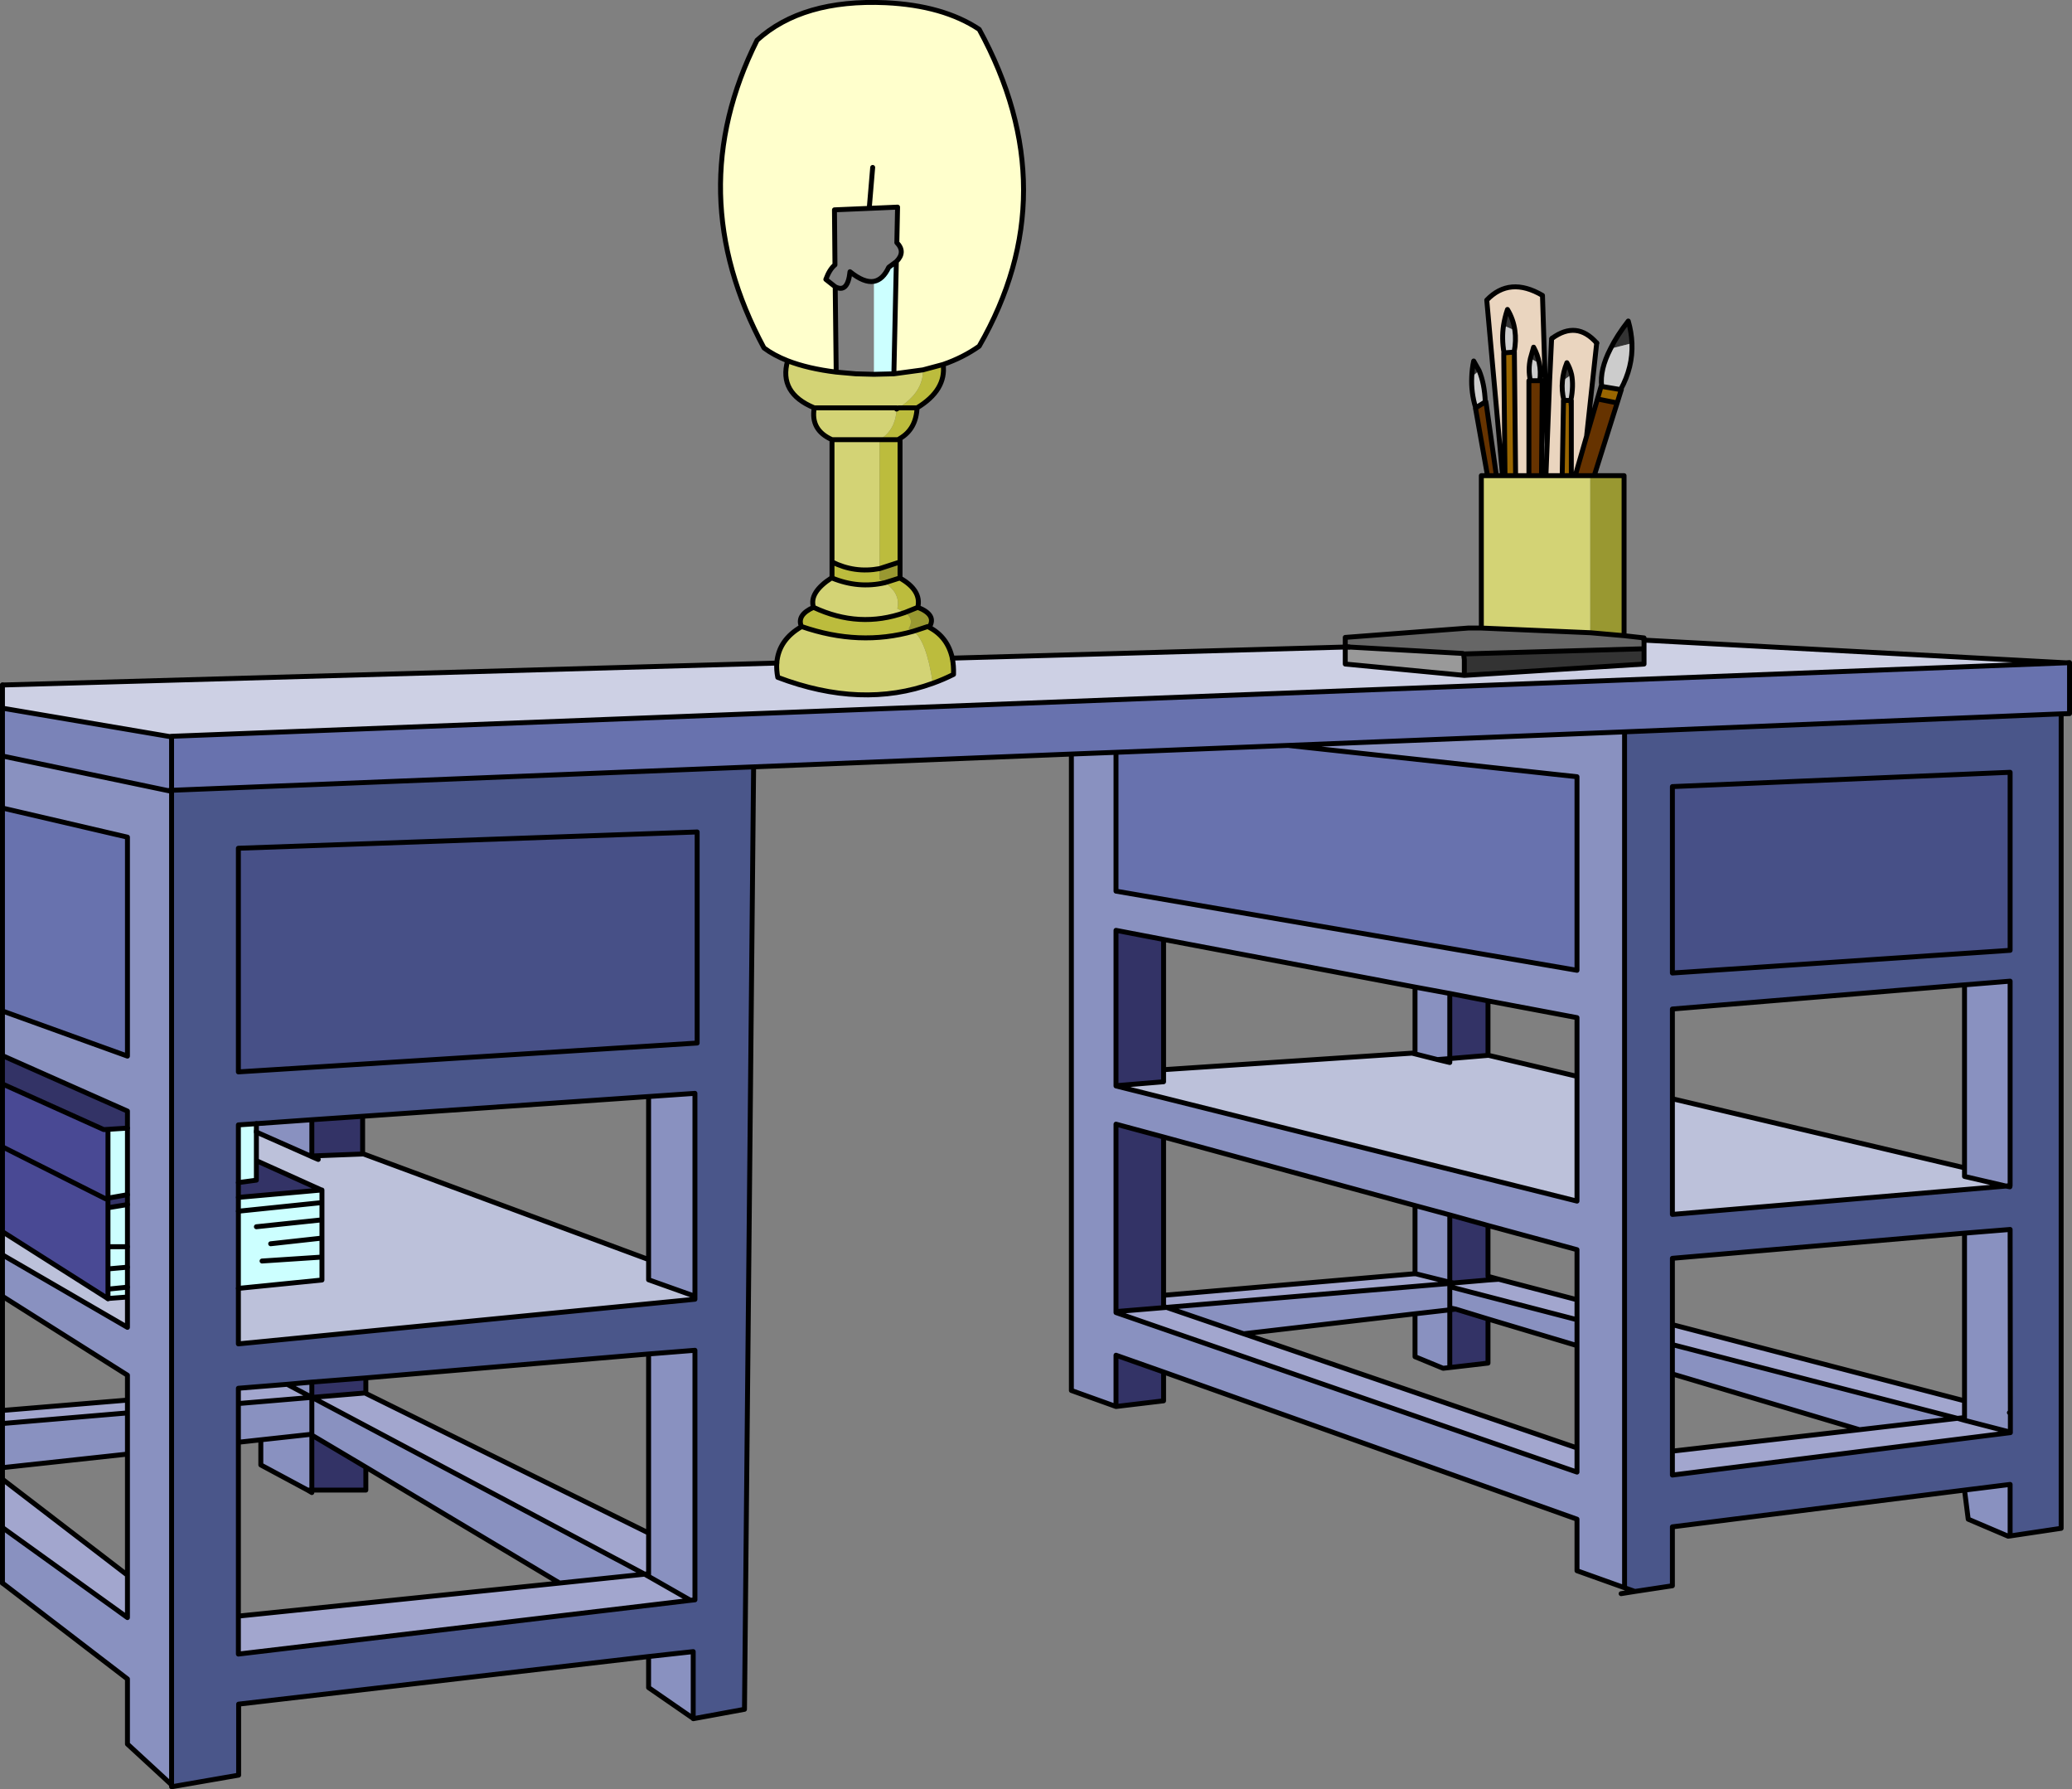 <?xml version="1.0" encoding="UTF-8" standalone="no"?>
<svg xmlns:xlink="http://www.w3.org/1999/xlink" height="362.8px" width="420.25px" xmlns="http://www.w3.org/2000/svg">
  <rect width="100%" height="100%" fill="#808080" stroke="none"/>
  <g transform="matrix(1.0, 0.0, 0.0, 1.0, 0.5, 0.5)">
    <path d="M293.5 259.75 L293.55 259.5 293.55 259.75 293.5 259.75" fill="url(#gradient0)" fill-rule="evenodd" stroke="none"/>
    <path d="M225.85 284.7 L225.85 274.3 235.5 277.7 235.5 283.55 225.85 284.7 M225.85 219.65 L225.85 188.15 235.5 190.0 235.5 216.4 235.5 218.85 225.85 219.65 M293.55 200.95 L301.3 202.45 301.3 213.45 301.3 213.5 293.55 214.15 293.55 200.95 M0.0 213.55 L25.35 224.8 25.35 228.25 21.4 228.5 20.55 228.55 0.0 219.3 0.0 213.55 M25.35 241.75 L25.35 243.75 21.4 244.4 21.4 242.75 21.4 242.45 25.35 241.75 M47.85 242.3 L47.85 239.3 51.5 238.8 51.5 234.85 64.7 240.8 47.85 242.3 M62.75 226.55 L73.05 225.85 73.05 233.4 73.05 233.5 62.75 233.9 62.75 226.55 M62.75 279.75 L73.7 278.9 73.7 281.95 73.6 281.95 62.8 282.85 62.75 282.85 62.75 279.75 M62.75 290.5 L73.7 297.0 73.7 301.65 62.75 301.65 62.75 290.5 M293.55 245.85 L301.3 248.0 301.3 258.3 301.35 259.05 294.35 259.65 293.55 259.5 293.55 245.85 M225.85 265.45 L225.85 227.45 235.5 230.05 235.5 262.15 235.5 264.4 235.55 264.65 225.85 265.45 M294.75 264.95 L301.3 266.95 301.3 275.9 293.55 276.8 293.55 265.1 294.75 264.95" fill="#333366" fill-rule="evenodd" stroke="none"/>
    <path d="M21.4 262.8 L21.4 262.25 25.35 262.5 21.4 262.8" fill="#0099ff" fill-rule="evenodd" stroke="none"/>
    <path d="M188.7 138.05 Q174.25 143.3 157.25 136.85 156.95 135.3 157.05 133.95 157.4 129.25 162.1 126.55 173.8 130.6 184.75 127.5 187.35 129.25 188.7 138.05 M306.9 95.95 L309.6 95.95 312.15 95.95 313.05 95.95 316.35 95.95 318.2 95.95 319.0 95.95 322.05 95.95 322.05 127.8 299.95 126.85 299.95 95.95 301.2 95.95 303.0 95.95 304.25 95.95 304.75 95.95 306.9 95.95 M180.8 75.3 L186.7 74.5 Q186.8 79.0 181.75 82.2 L181.35 82.2 181.35 82.45 Q181.15 86.75 177.9 88.65 L168.3 88.65 177.9 88.65 177.9 114.8 Q172.85 115.75 168.25 113.45 L168.25 88.65 168.3 88.65 168.25 88.65 Q163.85 86.7 164.65 82.2 157.4 79.2 159.25 72.65 163.35 74.25 169.1 74.95 L173.05 75.3 176.75 75.4 180.8 75.3 M181.35 82.2 L164.65 82.2 181.35 82.2 M168.2 116.65 L168.25 116.7 Q173.6 118.9 179.0 117.65 182.2 119.9 181.5 122.9 L183.05 123.7 Q173.75 127.0 164.5 122.65 163.55 119.65 168.2 116.65" fill="#d3d375" fill-rule="evenodd" stroke="none"/>
    <path d="M324.35 77.85 L328.2 78.5 328.25 78.8 327.5 81.2 323.5 80.4 324.25 77.8 324.35 77.85 M304.55 71.05 L306.6 70.9 306.65 71.25 306.9 95.95 304.75 95.95 304.5 71.65 304.55 71.05 M316.7 80.7 L318.1 80.7 318.2 81.95 318.2 95.95 316.35 95.95 316.6 81.5 316.7 80.7" fill="#996600" fill-rule="evenodd" stroke="none"/>
    <path d="M327.5 81.2 L322.85 95.95 322.05 95.95 319.0 95.95 321.3 87.95 323.5 80.4 327.5 81.2 M309.6 95.95 L309.6 76.7 309.9 76.7 311.8 76.7 312.3 76.7 312.15 95.95 309.6 95.95 M300.95 81.45 L303.0 95.95 301.2 95.95 298.85 82.75 298.8 82.2 300.75 81.0 300.95 81.45" fill="#663300" fill-rule="evenodd" stroke="none"/>
    <path d="M306.75 66.5 Q306.45 64.25 305.25 62.25 304.7 63.85 304.45 65.5 304.05 68.15 304.55 71.05 L304.5 71.05 304.5 71.65 304.75 95.95 304.25 95.95 301.05 60.35 Q305.7 55.5 312.35 59.4 L312.9 76.7 312.3 76.7 311.8 76.7 Q312.05 74.85 311.7 73.15 311.4 71.45 310.55 69.9 L309.9 72.2 Q309.4 74.45 309.9 76.7 L309.6 76.7 309.6 95.95 306.9 95.95 306.65 71.25 306.65 70.9 306.6 70.9 Q307.05 68.55 306.75 66.5 M314.3 68.1 Q319.3 64.45 323.35 69.05 L321.3 87.95 319.0 95.95 318.2 95.95 318.2 81.95 318.2 80.7 318.1 80.7 Q318.7 77.7 318.25 75.45 317.95 74.15 317.3 73.05 316.55 74.9 316.4 76.75 316.2 78.7 316.7 80.7 L316.6 80.7 316.6 81.5 316.35 95.95 313.05 95.95 313.3 89.65 313.8 76.7 314.2 68.2 314.3 68.1" fill="#ead5bf" fill-rule="evenodd" stroke="none"/>
    <path d="M330.5 69.1 L326.15 70.2 Q327.45 67.55 329.75 64.6 330.4 66.85 330.5 69.1 M332.95 131.05 L332.95 134.15 296.5 136.45 296.5 133.25 296.35 132.1 332.95 131.05 M306.75 66.5 L304.45 65.5 Q304.7 63.85 305.25 62.25 306.45 64.25 306.75 66.5 M309.9 72.2 L310.55 69.9 Q311.4 71.45 311.7 73.15 L309.9 72.2 M298.0 75.95 Q298.05 74.3 298.4 72.7 L299.5 74.65 298.0 75.95 M318.25 75.45 L316.4 76.75 Q316.55 74.9 317.3 73.05 317.95 74.15 318.25 75.45" fill="#333333" fill-rule="evenodd" stroke="none"/>
    <path d="M326.15 70.2 L330.5 69.1 Q330.7 73.95 328.2 78.5 L324.35 77.85 Q323.95 74.45 326.15 70.2 M304.45 65.5 L306.75 66.5 Q307.05 68.55 306.6 70.9 L304.55 71.05 Q304.05 68.15 304.45 65.5 M309.9 76.7 Q309.4 74.45 309.9 72.2 L311.7 73.15 Q312.05 74.85 311.8 76.7 L309.9 76.7 M298.8 82.2 Q297.85 79.05 298.0 75.95 L299.5 74.65 Q300.6 77.3 300.75 81.0 L298.8 82.2 M316.4 76.75 L318.25 75.45 Q318.7 77.7 318.1 80.7 L316.7 80.7 Q316.2 78.7 316.4 76.75" fill="#cccccc" fill-rule="evenodd" stroke="none"/>
    <path d="M328.9 128.4 L332.95 128.85 332.95 129.3 332.95 131.05 296.35 132.1 296.2 132.0 273.15 130.7 272.35 130.6 272.35 128.75 297.3 126.85 299.95 126.85 322.05 127.8 328.9 128.4" fill="#666666" fill-rule="evenodd" stroke="none"/>
    <path d="M296.5 136.45 L272.35 134.15 272.35 130.7 273.15 130.7 296.2 132.0 296.35 132.1 296.5 133.25 296.5 136.45" fill="#999999" fill-rule="evenodd" stroke="none"/>
    <path d="M159.25 72.65 Q156.45 71.55 154.45 70.05 137.55 38.65 153.05 7.65 162.25 -0.7 179.15 0.05 190.8 0.6 198.1 5.45 216.1 38.45 198.1 69.7 194.85 72.0 190.8 73.4 L186.7 74.5 180.8 75.3 181.3 52.55 Q183.25 50.6 181.4 48.7 L181.55 41.5 175.8 41.75 168.75 42.05 168.85 53.2 Q167.75 54.1 167.0 56.15 L168.9 57.65 169.1 74.95 Q163.35 74.25 159.25 72.65 M176.5 33.45 L175.8 41.75 176.5 33.45" fill="#ffffcc" fill-rule="evenodd" stroke="none"/>
    <path d="M176.75 56.55 Q178.6 56.2 179.75 53.7 L181.3 52.55 180.8 75.3 176.75 75.4 176.75 56.55 M25.35 228.25 L25.35 241.75 21.4 242.45 21.4 228.5 25.35 228.25 M25.35 243.75 L25.35 252.3 25.35 256.45 25.35 260.5 25.35 262.5 21.4 262.25 21.4 260.9 21.4 256.8 21.4 252.3 21.4 244.4 25.35 243.75 M47.85 260.75 L47.85 245.1 47.85 242.3 64.7 240.8 64.8 240.85 64.8 243.35 64.8 246.85 64.8 250.55 64.8 254.4 64.8 259.05 47.85 260.75 M47.85 239.3 L47.85 227.6 51.5 227.35 51.5 228.85 51.5 229.05 51.5 234.85 51.5 238.8 47.85 239.3 M47.85 245.1 L64.8 243.35 47.85 245.1 M25.35 252.3 L21.4 252.3 25.35 252.3 M25.35 256.45 L21.4 256.8 25.35 256.45 M25.35 260.5 L21.4 260.9 25.35 260.5 M52.65 255.2 L64.8 254.4 52.65 255.2 M54.4 251.7 L64.8 250.55 54.4 251.7 M51.5 248.25 L64.8 246.85 51.5 248.25" fill="#ccffff" fill-rule="evenodd" stroke="none"/>
    <path d="M192.65 132.95 Q192.95 134.45 192.9 136.25 190.8 137.3 188.7 138.05 187.35 129.25 184.75 127.5 L187.65 126.55 187.95 126.7 Q191.7 128.65 192.65 132.95 M190.8 73.4 Q191.45 78.6 185.5 82.2 185.3 86.5 182.05 88.4 181.85 88.55 181.6 88.65 L177.9 88.65 181.6 88.65 182.05 88.65 182.05 113.45 177.9 114.8 177.85 116.95 179.0 117.65 182.0 116.7 Q186.45 119.2 185.65 122.65 L183.05 123.7 181.5 122.9 Q182.2 119.9 179.0 117.65 173.6 118.9 168.25 116.7 L168.25 116.6 168.25 113.45 Q172.85 115.75 177.9 114.8 L177.9 88.65 Q181.15 86.75 181.35 82.45 L181.75 82.2 Q186.8 79.0 186.7 74.5 L190.8 73.4 M185.5 82.2 L181.75 82.2 185.5 82.2 M164.5 122.65 Q173.75 127.0 183.05 123.7 185.0 125.05 183.8 126.95 L184.75 127.5 Q173.8 130.6 162.1 126.55 L162.05 126.55 Q161.05 124.2 164.5 122.65" fill="#bcbc3d" fill-rule="evenodd" stroke="none"/>
    <path d="M322.85 95.95 L328.9 95.95 328.9 128.4 322.05 127.8 322.05 95.95 322.85 95.95 M182.05 113.45 L182.05 116.45 182.0 116.7 179.0 117.65 177.85 116.95 177.9 114.8 182.05 113.45 M185.65 122.65 Q189.45 124.15 188.05 126.55 L187.65 126.55 184.75 127.5 183.8 126.95 Q185.0 125.05 183.05 123.7 L185.65 122.65" fill="#999831" fill-rule="evenodd" stroke="none"/>
    <path d="M0.0 219.3 L20.55 228.55 21.4 228.5 21.4 242.45 20.85 242.55 21.4 242.75 21.4 244.4 21.4 252.3 21.4 256.8 21.4 260.9 21.4 262.25 20.4 262.2 0.0 249.25 0.0 232.05 0.0 219.3 M20.85 242.55 L0.0 232.05 20.85 242.55" fill="#494994" fill-rule="evenodd" stroke="none"/>
    <path d="M397.95 283.55 L397.95 286.95 396.55 287.1 397.95 287.5 407.25 289.9 407.25 290.0 338.7 298.6 338.7 293.75 376.65 289.4 396.5 287.1 338.7 272.15 338.7 268.1 397.95 283.55 M396.5 287.1 L396.55 287.1 396.5 287.1 M25.35 283.4 L25.35 286.0 0.0 288.15 0.0 285.5 25.35 283.4 M25.35 318.9 L25.35 327.5 0.0 309.25 0.0 299.45 25.35 318.9 M139.55 324.0 L47.85 334.9 47.85 327.2 113.0 320.5 130.25 318.7 131.05 319.15 139.55 324.0 M47.85 284.1 L47.85 281.0 57.75 280.2 62.75 282.85 47.85 284.1 M131.05 310.35 L131.05 318.6 130.25 318.7 62.8 282.85 73.6 281.95 73.7 282.05 131.05 310.35 M319.35 263.05 L319.35 267.1 294.1 260.55 294.35 259.65 301.35 259.05 303.5 258.9 319.35 263.05 M319.35 293.1 L319.35 298.0 225.85 265.65 225.85 265.45 235.55 264.65 236.1 264.6 251.75 269.95 319.35 293.1 M286.5 257.75 L293.55 259.5 293.5 259.75 236.1 264.6 235.5 264.4 235.5 262.15 286.15 257.8 286.5 257.8 286.5 257.75" fill="#a2a6ce" fill-rule="evenodd" stroke="none"/>
    <path d="M407.2 310.95 L406.8 311.0 398.7 307.55 397.95 301.65 407.2 300.5 407.2 310.95 M407.2 239.9 L406.35 240.0 397.95 238.05 397.95 236.3 397.95 199.2 407.2 198.45 407.2 239.9 M407.25 285.9 L407.05 285.95 407.25 286.0 407.25 289.9 397.95 287.5 397.95 286.95 397.95 283.55 397.95 249.55 407.2 248.8 407.25 285.9 M338.7 278.1 L338.7 272.15 396.5 287.1 376.65 289.4 338.7 278.1 M329.0 147.9 L329.0 321.45 319.35 318.0 319.35 307.55 235.5 277.7 225.85 274.3 225.85 284.7 216.8 281.45 216.8 152.4 225.85 152.05 225.85 180.2 319.35 196.25 319.35 157.0 260.75 150.65 329.0 147.9 M235.5 190.0 L225.85 188.15 225.85 219.65 225.85 219.7 319.35 243.05 319.35 217.75 319.35 205.85 301.3 202.45 293.55 200.95 286.5 199.65 293.55 200.95 293.55 214.15 291.05 214.35 286.5 213.2 286.5 213.05 286.5 199.65 235.5 190.0 M33.5 159.8 L34.3 159.95 34.3 361.4 25.35 353.15 25.35 339.95 0.0 320.5 0.0 309.25 25.35 327.5 25.35 318.9 25.35 294.35 25.35 286.0 25.35 294.35 0.0 297.1 0.0 288.15 25.35 286.0 25.35 283.4 25.35 278.35 0.0 262.35 0.0 253.95 25.35 268.65 25.35 262.5 25.35 260.5 25.35 256.45 25.35 252.3 25.35 243.75 25.35 241.75 25.35 228.25 25.35 224.8 0.0 213.55 0.0 204.5 25.35 213.65 25.35 169.25 0.0 163.35 0.0 152.8 33.5 159.8 M131.05 221.85 L140.45 221.2 140.45 262.35 131.05 259.0 131.05 254.9 131.05 221.85 M51.5 227.35 L62.75 226.55 62.75 233.9 62.45 233.9 51.5 229.05 51.5 228.85 51.5 227.35 M131.05 274.05 L140.45 273.3 140.45 323.9 139.55 324.0 131.05 319.15 131.05 318.6 131.05 310.35 131.05 274.05 M47.85 291.95 L47.85 284.1 62.75 282.85 62.8 282.85 130.25 318.7 113.0 320.5 73.7 297.0 62.75 290.5 62.75 290.35 62.75 282.85 62.75 290.35 62.5 290.35 62.75 290.5 62.75 301.65 61.9 301.65 52.4 296.55 52.4 291.45 47.85 291.95 M57.75 280.2 L62.75 279.75 62.75 282.85 57.75 280.2 M62.5 290.35 L52.4 291.45 62.5 290.35 M131.05 335.4 L140.1 334.4 140.1 347.95 131.05 341.7 131.05 335.4 M293.55 245.85 L286.5 243.95 293.55 245.85 293.55 259.5 286.5 257.75 286.5 243.95 235.5 230.05 225.85 227.45 225.85 265.45 225.85 265.65 319.35 298.0 319.35 293.1 319.35 272.35 319.35 267.1 319.35 272.35 301.3 266.95 294.75 264.95 293.55 264.7 293.55 260.55 293.55 264.7 293.55 265.1 286.5 265.9 293.55 265.1 293.55 276.8 292.2 276.95 286.5 274.6 286.5 265.9 251.75 269.95 236.1 264.6 293.5 259.75 293.55 260.4 293.55 260.55 294.1 260.55 319.35 267.1 319.35 263.05 319.35 252.9 301.3 248.0 293.55 245.85" fill="#8991c0" fill-rule="evenodd" stroke="none"/>
    <path d="M0.0 143.1 L33.9 148.85 34.3 148.9 34.3 159.75 33.5 159.8 0.0 152.8 0.0 143.1" fill="#7a83b8" fill-rule="evenodd" stroke="none"/>
    <path d="M419.25 133.9 L419.25 144.2 417.55 144.25 329.0 147.9 260.75 150.65 319.35 157.0 319.35 196.25 225.85 180.2 225.85 152.05 216.8 152.4 152.35 155.0 34.3 159.75 34.3 148.9 34.3 148.8 418.55 133.9 419.25 133.9 M260.75 150.65 L225.85 152.05 260.75 150.65 M0.0 163.35 L25.35 169.25 25.35 213.65 0.0 204.5 0.0 163.35" fill="#6872ae" fill-rule="evenodd" stroke="none"/>
    <path d="M338.7 159.0 L407.2 156.1 407.2 192.2 338.7 196.8 338.7 159.0 M140.9 168.2 L140.9 211.0 47.85 216.85 47.85 171.5 140.9 168.2" fill="#475087" fill-rule="evenodd" stroke="none"/>
    <path d="M332.95 129.3 L418.55 133.9 34.3 148.8 33.9 148.85 0.0 143.1 0.0 138.4 157.05 133.95 Q156.95 135.3 157.25 136.85 174.25 143.3 188.7 138.05 190.8 137.3 192.9 136.25 192.95 134.45 192.65 132.95 L272.35 130.7 272.35 134.15 296.5 136.45 332.95 134.15 332.95 131.05 332.95 129.3" fill="#cdd0e4" fill-rule="evenodd" stroke="none"/>
    <path d="M397.95 236.3 L397.95 238.05 406.35 240.0 338.7 245.75 338.7 222.3 397.95 236.3 M319.35 217.75 L319.35 243.05 225.85 219.7 225.85 219.65 235.5 218.85 235.5 216.4 285.9 213.05 286.5 213.2 291.05 214.35 293.55 214.95 293.55 214.15 301.3 213.5 301.45 213.5 319.35 217.75 M25.35 262.5 L25.35 268.65 0.0 253.95 0.0 249.25 20.4 262.2 21.35 262.8 21.4 262.85 21.4 262.8 25.35 262.5 M140.45 262.35 L140.45 262.95 47.85 272.0 47.85 260.75 64.8 259.05 64.8 254.4 64.8 250.55 64.8 246.85 64.8 243.35 64.8 240.85 64.8 240.8 64.7 240.8 51.5 234.85 51.5 229.05 62.45 233.9 62.75 234.05 62.75 233.9 73.05 233.5 73.25 233.5 131.05 254.9 131.05 259.0 140.45 262.35 M64.05 234.6 L62.75 234.05 64.05 234.6" fill="#bcc1da" fill-rule="evenodd" stroke="none"/>
    <path d="M417.55 144.25 L417.55 309.4 407.2 310.95 407.2 300.5 397.95 301.65 338.7 309.1 338.7 321.05 331.1 322.2 329.0 321.45 329.0 147.9 417.55 144.25 M338.7 159.0 L338.7 196.8 407.2 192.2 407.2 156.1 338.7 159.0 M407.2 239.9 L407.2 198.45 397.95 199.2 338.7 204.1 338.7 222.3 338.7 245.75 406.35 240.0 407.15 240.15 407.2 239.9 M407.25 285.9 L407.2 248.8 397.95 249.55 338.7 254.65 338.7 268.1 338.7 272.15 338.7 278.1 338.7 293.75 338.7 298.6 407.25 290.0 407.25 289.9 407.25 286.0 407.25 285.9 M34.3 159.75 L152.35 155.0 150.5 346.1 140.15 348.0 140.1 347.95 140.1 334.4 131.05 335.4 47.9 345.05 47.9 359.45 34.65 361.75 34.3 361.4 34.3 159.95 34.3 159.75 M140.9 168.2 L47.85 171.5 47.85 216.85 140.9 211.0 140.9 168.2 M140.45 262.35 L140.45 221.2 131.05 221.85 73.05 225.85 62.75 226.55 51.5 227.35 47.85 227.6 47.85 239.3 47.85 242.3 47.85 245.1 47.85 260.75 47.85 272.0 140.45 262.95 140.45 262.35 M139.55 324.0 L140.45 323.9 140.45 273.3 131.05 274.05 73.7 278.9 62.75 279.75 57.75 280.2 47.85 281.0 47.85 284.1 47.85 291.95 47.85 327.2 47.85 334.9 139.55 324.0" fill="#4a568a" fill-rule="evenodd" stroke="none"/>
    <path d="M330.5 69.1 Q330.4 66.85 329.75 64.6 327.45 67.55 326.15 70.2 323.95 74.45 324.35 77.85 L328.2 78.5 Q330.7 73.95 330.5 69.1 M328.25 78.8 L327.5 81.2 322.85 95.95 328.9 95.95 328.9 128.4 332.95 128.85 332.95 129.3 332.95 131.05 332.95 134.15 296.5 136.45 272.35 134.15 272.35 130.7 272.35 130.6 273.15 130.7 M323.5 80.4 L324.25 77.8 324.35 77.85 M328.2 78.5 L328.25 78.8 328.35 78.5 328.2 78.5 M192.65 132.95 Q192.95 134.45 192.9 136.25 190.8 137.3 188.7 138.05 174.25 143.3 157.25 136.85 156.95 135.3 157.05 133.95 M0.0 138.4 L0.0 143.1 0.0 152.8 0.0 163.35 0.0 204.5 0.0 213.55 0.0 219.3 20.55 228.55 21.4 228.5 25.35 228.25 M306.75 66.5 Q306.45 64.25 305.25 62.25 304.7 63.85 304.45 65.5 304.05 68.15 304.55 71.05 L306.6 70.9 Q307.05 68.55 306.75 66.5 M306.65 71.25 L306.6 70.9 306.65 70.9 306.65 71.25 306.9 95.95 309.6 95.95 309.6 76.7 309.9 76.7 Q309.4 74.45 309.9 72.2 L310.55 69.9 Q311.4 71.45 311.7 73.15 312.05 74.85 311.8 76.7 L312.3 76.7 312.9 76.7 312.35 59.4 Q305.7 55.5 301.05 60.35 L304.25 95.95 304.75 95.95 304.5 71.65 304.5 71.05 304.55 71.05 304.5 71.65 M323.35 69.05 L321.3 87.95 323.5 80.4 327.5 81.2 M313.8 76.7 L314.2 68.2 314.3 68.1 M298.85 82.75 L298.75 82.25 298.8 82.2 Q297.85 79.05 298.0 75.95 298.05 74.3 298.4 72.7 L299.5 74.65 Q300.6 77.3 300.75 81.0 L300.85 80.9 300.95 81.45 303.0 95.95 304.25 95.95 M300.75 81.0 L298.8 82.2 298.85 82.75 301.2 95.95 303.0 95.95 M300.95 81.45 L300.75 81.0 M299.95 126.85 L299.95 95.95 301.2 95.95 M318.25 75.45 Q317.95 74.15 317.3 73.05 316.55 74.9 316.4 76.75 316.2 78.7 316.7 80.7 L318.1 80.7 Q318.7 77.7 318.25 75.45 M318.2 80.7 L318.2 81.95 318.2 95.95 319.0 95.95 321.3 87.95 M318.1 80.7 L318.2 80.7 M318.1 80.7 L318.2 81.95 M316.7 80.7 L316.6 81.5 316.35 95.95 318.2 95.95 M316.6 81.5 L316.6 80.7 316.7 80.7 M312.9 76.7 L313.8 76.7 313.3 89.65 313.05 95.95 316.35 95.95 M309.9 76.7 L311.8 76.7 M304.75 95.95 L306.9 95.95 M309.6 95.95 L312.15 95.95 312.3 76.7 M312.15 95.95 L313.05 95.95 M319.0 95.95 L322.05 95.95 322.85 95.95 M313.3 89.65 L312.9 76.7 M159.25 72.65 Q156.45 71.55 154.45 70.05 137.55 38.65 153.05 7.65 162.25 -0.7 179.15 0.05 190.8 0.6 198.1 5.45 216.1 38.45 198.1 69.7 194.85 72.0 190.8 73.4 191.45 78.6 185.5 82.2 185.3 86.5 182.05 88.4 L182.05 88.65 182.05 113.45 182.05 116.45 182.05 116.7 182.0 116.7 Q186.45 119.2 185.65 122.65 189.45 124.15 188.05 126.55 L187.95 126.7 Q191.7 128.65 192.65 132.95 M181.3 52.55 Q183.25 50.6 181.4 48.7 L181.55 41.5 175.8 41.75 168.75 42.05 168.85 53.2 Q167.75 54.1 167.0 56.15 L168.9 57.65 Q171.45 59.0 171.9 54.6 174.75 56.9 176.75 56.55 178.6 56.2 179.75 53.7 L181.3 52.55 180.8 75.3 186.7 74.5 190.8 73.4 M175.8 41.75 L176.5 33.45 M181.35 82.45 L181.75 82.2 185.5 82.2 M180.8 75.3 L176.75 75.4 173.05 75.3 169.1 74.95 Q163.35 74.25 159.25 72.65 157.4 79.2 164.65 82.2 L181.35 82.2 M168.3 88.65 L168.25 88.65 Q163.85 86.7 164.65 82.2 M168.3 88.65 L177.9 88.65 181.6 88.65 Q181.85 88.55 182.05 88.4 M169.1 74.95 L168.9 57.65 M183.05 123.7 L185.65 122.65 M168.25 116.7 L168.25 116.6 168.2 116.65 Q163.55 119.65 164.5 122.65 173.75 127.0 183.05 123.7 M179.0 117.65 Q173.6 118.9 168.25 116.7 M168.25 116.6 L168.25 113.45 168.25 88.65 M179.0 117.65 L182.0 116.7 182.05 116.45 M177.9 114.8 L182.05 113.45 M168.25 113.45 Q172.85 115.75 177.9 114.8 M162.1 126.55 L162.05 126.55 Q161.05 124.2 164.5 122.65 M187.65 126.55 L187.95 126.7 M188.05 126.55 L187.65 126.55 184.75 127.5 Q173.8 130.6 162.1 126.55 157.4 129.25 157.05 133.95 M272.35 130.6 L272.35 128.75 297.3 126.85 299.95 126.85 322.05 127.8 328.9 128.4 M296.35 132.1 L296.2 132.0 273.15 130.7 M296.5 136.45 L296.5 133.25 296.35 132.1 332.95 131.05 M0.0 253.95 L0.0 262.35 0.0 285.5 0.0 288.15 0.0 297.1 0.0 299.45 0.0 309.25 0.0 320.5 M51.5 227.35 L51.5 228.85 M51.5 229.05 L51.5 234.85 64.7 240.8 64.8 240.8 64.8 240.85 64.8 243.35 64.8 246.85 64.8 250.55 64.8 254.4 64.8 259.05 47.85 260.75 M47.85 239.3 L51.5 238.8 51.5 234.85 M64.7 240.8 L64.8 240.85 M47.85 242.3 L64.7 240.8 M64.8 243.35 L47.85 245.1 M25.35 241.75 L21.4 242.45 21.4 242.75 21.4 244.4 25.35 243.75 M21.4 242.45 L20.85 242.55 21.4 242.75 M21.4 228.5 L21.4 242.45 M0.0 232.05 L20.85 242.55 M0.0 219.3 L0.0 232.05 0.0 249.25 20.4 262.2 21.35 262.8 M21.4 262.25 L21.4 260.9 21.4 256.8 21.4 252.3 21.4 244.4 M21.4 256.8 L25.35 256.45 M21.4 252.3 L25.35 252.3 M21.4 262.8 L21.4 262.25 M21.4 262.8 L21.4 262.85 21.35 262.8 M21.4 260.9 L25.35 260.5 M0.0 249.25 L0.0 253.95 M64.8 250.55 L54.4 251.7 M64.8 254.4 L52.65 255.2 M64.8 246.85 L51.5 248.25" fill="none" stroke="#000000" stroke-linecap="round" stroke-linejoin="round" stroke-width="1.0"/>
    <path d="M332.95 129.3 L418.55 133.9 419.25 133.85 419.25 133.9 419.25 144.2 417.55 144.25 417.55 309.4 407.2 310.95 406.8 311.0 398.7 307.55 397.95 301.65 338.7 309.1 338.7 321.05 331.1 322.2 328.3 322.65 M272.35 130.7 L192.65 132.95 M157.05 133.95 L0.0 138.4 M0.0 143.1 L33.9 148.85 34.3 148.8 418.55 133.9 M338.7 159.0 L407.2 156.1 407.2 192.2 338.7 196.8 338.7 159.0 M329.0 147.9 L417.55 144.25 M406.35 240.0 L407.2 239.9 407.2 198.45 397.95 199.2 397.95 236.3 397.95 238.05 406.35 240.0 407.15 240.15 407.2 239.9 M407.25 286.0 L407.05 285.95 407.25 285.9 407.2 248.8 397.95 249.55 397.95 283.55 397.95 286.95 397.95 287.5 407.25 289.9 407.25 286.0 407.25 285.9 M407.25 289.9 L407.25 290.0 338.7 298.6 338.7 293.75 338.7 278.1 338.7 272.15 338.7 268.1 338.7 254.65 397.95 249.55 M338.7 222.3 L338.7 204.1 397.95 199.2 M406.35 240.0 L338.7 245.75 338.7 222.3 397.95 236.3 M397.95 286.95 L396.55 287.1 397.95 287.5 M396.5 287.1 L396.55 287.1 396.5 287.1 376.65 289.4 338.7 293.75 M338.7 272.15 L396.5 287.1 M376.65 289.4 L338.7 278.1 M397.95 283.55 L338.7 268.1 M329.0 321.45 L331.1 322.2 M397.95 301.65 L407.2 300.5 407.2 310.95 M329.0 321.45 L329.0 147.9 260.75 150.65 319.35 157.0 319.35 196.25 225.85 180.2 225.85 152.05 216.8 152.4 216.8 281.45 225.85 284.7 225.85 274.3 235.5 277.7 319.35 307.55 319.35 318.0 329.0 321.45 M314.3 68.1 Q319.3 64.45 323.35 69.05 M225.85 219.65 L225.85 188.15 235.5 190.0 286.5 199.65 293.55 200.95 301.3 202.45 319.35 205.85 319.35 217.75 319.35 243.05 225.85 219.7 225.85 219.65 235.5 218.85 235.5 216.4 235.5 190.0 M273.15 130.7 L272.35 130.7 M225.85 152.05 L260.75 150.65 M34.3 148.8 L34.3 148.9 34.3 159.75 152.35 155.0 216.8 152.4 M34.3 148.9 L33.9 148.85 M33.5 159.8 L34.3 159.95 34.3 159.75 33.5 159.8 0.0 152.8 M0.0 163.35 L25.35 169.25 25.35 213.65 0.0 204.5 M0.0 213.55 L25.35 224.8 25.35 228.25 25.35 241.75 25.35 243.75 25.35 252.3 25.35 256.45 25.35 260.5 25.35 262.5 25.35 268.65 0.0 253.95 M0.0 262.35 L25.35 278.35 25.35 283.4 25.35 286.0 25.35 294.35 25.35 318.9 25.35 327.5 0.0 309.25 M0.0 320.5 L25.35 339.95 25.35 353.15 34.3 361.4 34.3 159.95 M140.9 168.2 L140.9 211.0 47.85 216.85 47.85 171.5 140.9 168.2 M131.05 221.85 L140.45 221.2 140.45 262.35 140.45 262.95 47.85 272.0 47.85 260.75 47.85 245.1 47.85 242.3 47.85 239.3 47.85 227.6 51.5 227.35 62.75 226.55 73.05 225.85 131.05 221.85 131.05 254.9 131.05 259.0 140.45 262.35 M131.05 274.05 L140.45 273.3 140.45 323.9 139.55 324.0 47.85 334.9 47.85 327.2 47.85 291.95 47.85 284.1 47.85 281.0 57.75 280.2 62.75 279.75 73.7 278.9 131.05 274.05 131.05 310.35 131.05 318.6 131.05 319.15 139.55 324.0 M51.5 228.85 L51.5 229.05 62.45 233.9 62.75 233.9 62.75 226.55 M73.05 225.85 L73.05 233.4 73.25 233.5 131.05 254.9 M73.05 233.5 L73.25 233.5 M62.75 234.05 L62.45 233.9 M62.75 233.9 L62.75 234.05 64.05 234.6 M73.05 233.5 L62.75 233.9 M21.35 262.8 L21.4 262.8 M25.35 262.5 L21.4 262.8 M0.0 288.15 L25.35 286.0 M0.0 285.5 L25.35 283.4 M61.9 301.65 L52.4 296.55 52.4 291.45 47.85 291.95 M131.05 310.35 L73.7 282.05 73.6 281.95 62.8 282.85 130.25 318.7 131.05 318.6 M73.7 281.95 L73.7 282.05 M73.6 281.95 L73.7 281.95 73.7 278.9 M62.75 282.85 L62.8 282.85 62.75 282.85 62.75 290.35 62.75 290.5 73.7 297.0 113.0 320.5 130.25 318.7 131.05 319.15 M62.75 279.75 L62.75 282.85 57.75 280.2 M62.75 290.35 L62.5 290.35 62.75 290.5 62.75 301.65 73.7 301.65 73.7 297.0 M62.75 282.85 L47.85 284.1 M52.4 291.45 L62.5 290.35 M61.9 301.65 L62.75 301.65 62.75 302.15 61.9 301.65 M0.0 299.45 L25.35 318.9 M34.3 361.4 L34.3 361.8 34.65 361.75 34.3 361.4 M34.65 361.75 L47.9 359.45 47.9 345.05 131.05 335.4 140.1 334.4 140.1 347.95 140.15 348.0 150.5 346.1 152.35 155.0 M131.05 335.4 L131.05 341.7 140.1 347.95 140.1 348.0 140.15 348.0 M0.0 297.1 L25.35 294.35 M113.0 320.5 L47.85 327.2 M293.55 214.15 L293.55 214.95 291.05 214.35 286.5 213.2 285.9 213.05 235.5 216.4 M286.5 199.65 L286.5 213.05 286.5 213.2 M285.9 213.05 L286.5 213.05 M291.05 214.35 L293.55 214.15 293.55 200.95 M301.45 213.5 L301.3 213.45 301.3 213.5 301.45 213.5 319.35 217.75 M301.3 202.45 L301.3 213.45 M293.55 214.15 L301.3 213.5 M286.5 243.95 L293.55 245.85 301.3 248.0 319.35 252.9 319.35 263.05 319.35 267.1 319.35 272.35 319.35 293.1 319.35 298.0 225.85 265.65 225.85 265.45 225.85 227.45 235.5 230.05 286.5 243.95 286.5 257.75 293.55 259.5 293.55 245.85 M301.35 259.05 L303.5 258.9 301.3 258.3 301.3 248.0 M301.35 259.05 L294.35 259.65 293.55 259.75 293.55 260.4 294.1 260.55 319.35 267.1 M286.5 257.75 L286.5 257.8 286.15 257.8 235.5 262.15 235.5 264.4 236.1 264.6 293.5 259.75 293.55 259.75 293.55 259.5 294.35 259.65 M293.55 260.55 L293.55 264.7 294.75 264.95 301.3 266.95 319.35 272.35 M286.15 257.8 L286.5 257.75 M286.5 265.9 L293.55 265.1 293.55 264.7 M293.55 260.55 L293.55 260.4 M293.55 265.1 L294.75 264.95 M301.3 266.95 L301.3 275.9 293.55 276.8 292.2 276.95 286.5 274.6 286.5 265.9 251.75 269.95 319.35 293.1 M293.55 265.1 L293.55 276.8 M303.5 258.9 L319.35 263.05 M235.55 264.65 L236.1 264.6 251.75 269.95 M225.85 265.45 L235.55 264.65 M235.5 277.7 L235.5 283.55 225.85 284.7 M235.5 230.05 L235.5 262.15" fill="none" stroke="#000000" stroke-linecap="round" stroke-linejoin="round" stroke-width="1.0"/>
  </g>
  <defs>
    <radialGradient cx="0" cy="0" gradientTransform="matrix(1.0, 0.0, 0.0, 1.0, 0.0, 0.0)" gradientUnits="userSpaceOnUse" id="gradient0" r="819.2" spreadMethod="pad">
      <stop offset="0.0" stop-color="#ffd9d9"/>
      <stop offset="1.0" stop-color="#ff9999"/>
    </radialGradient>
  </defs>
</svg>
